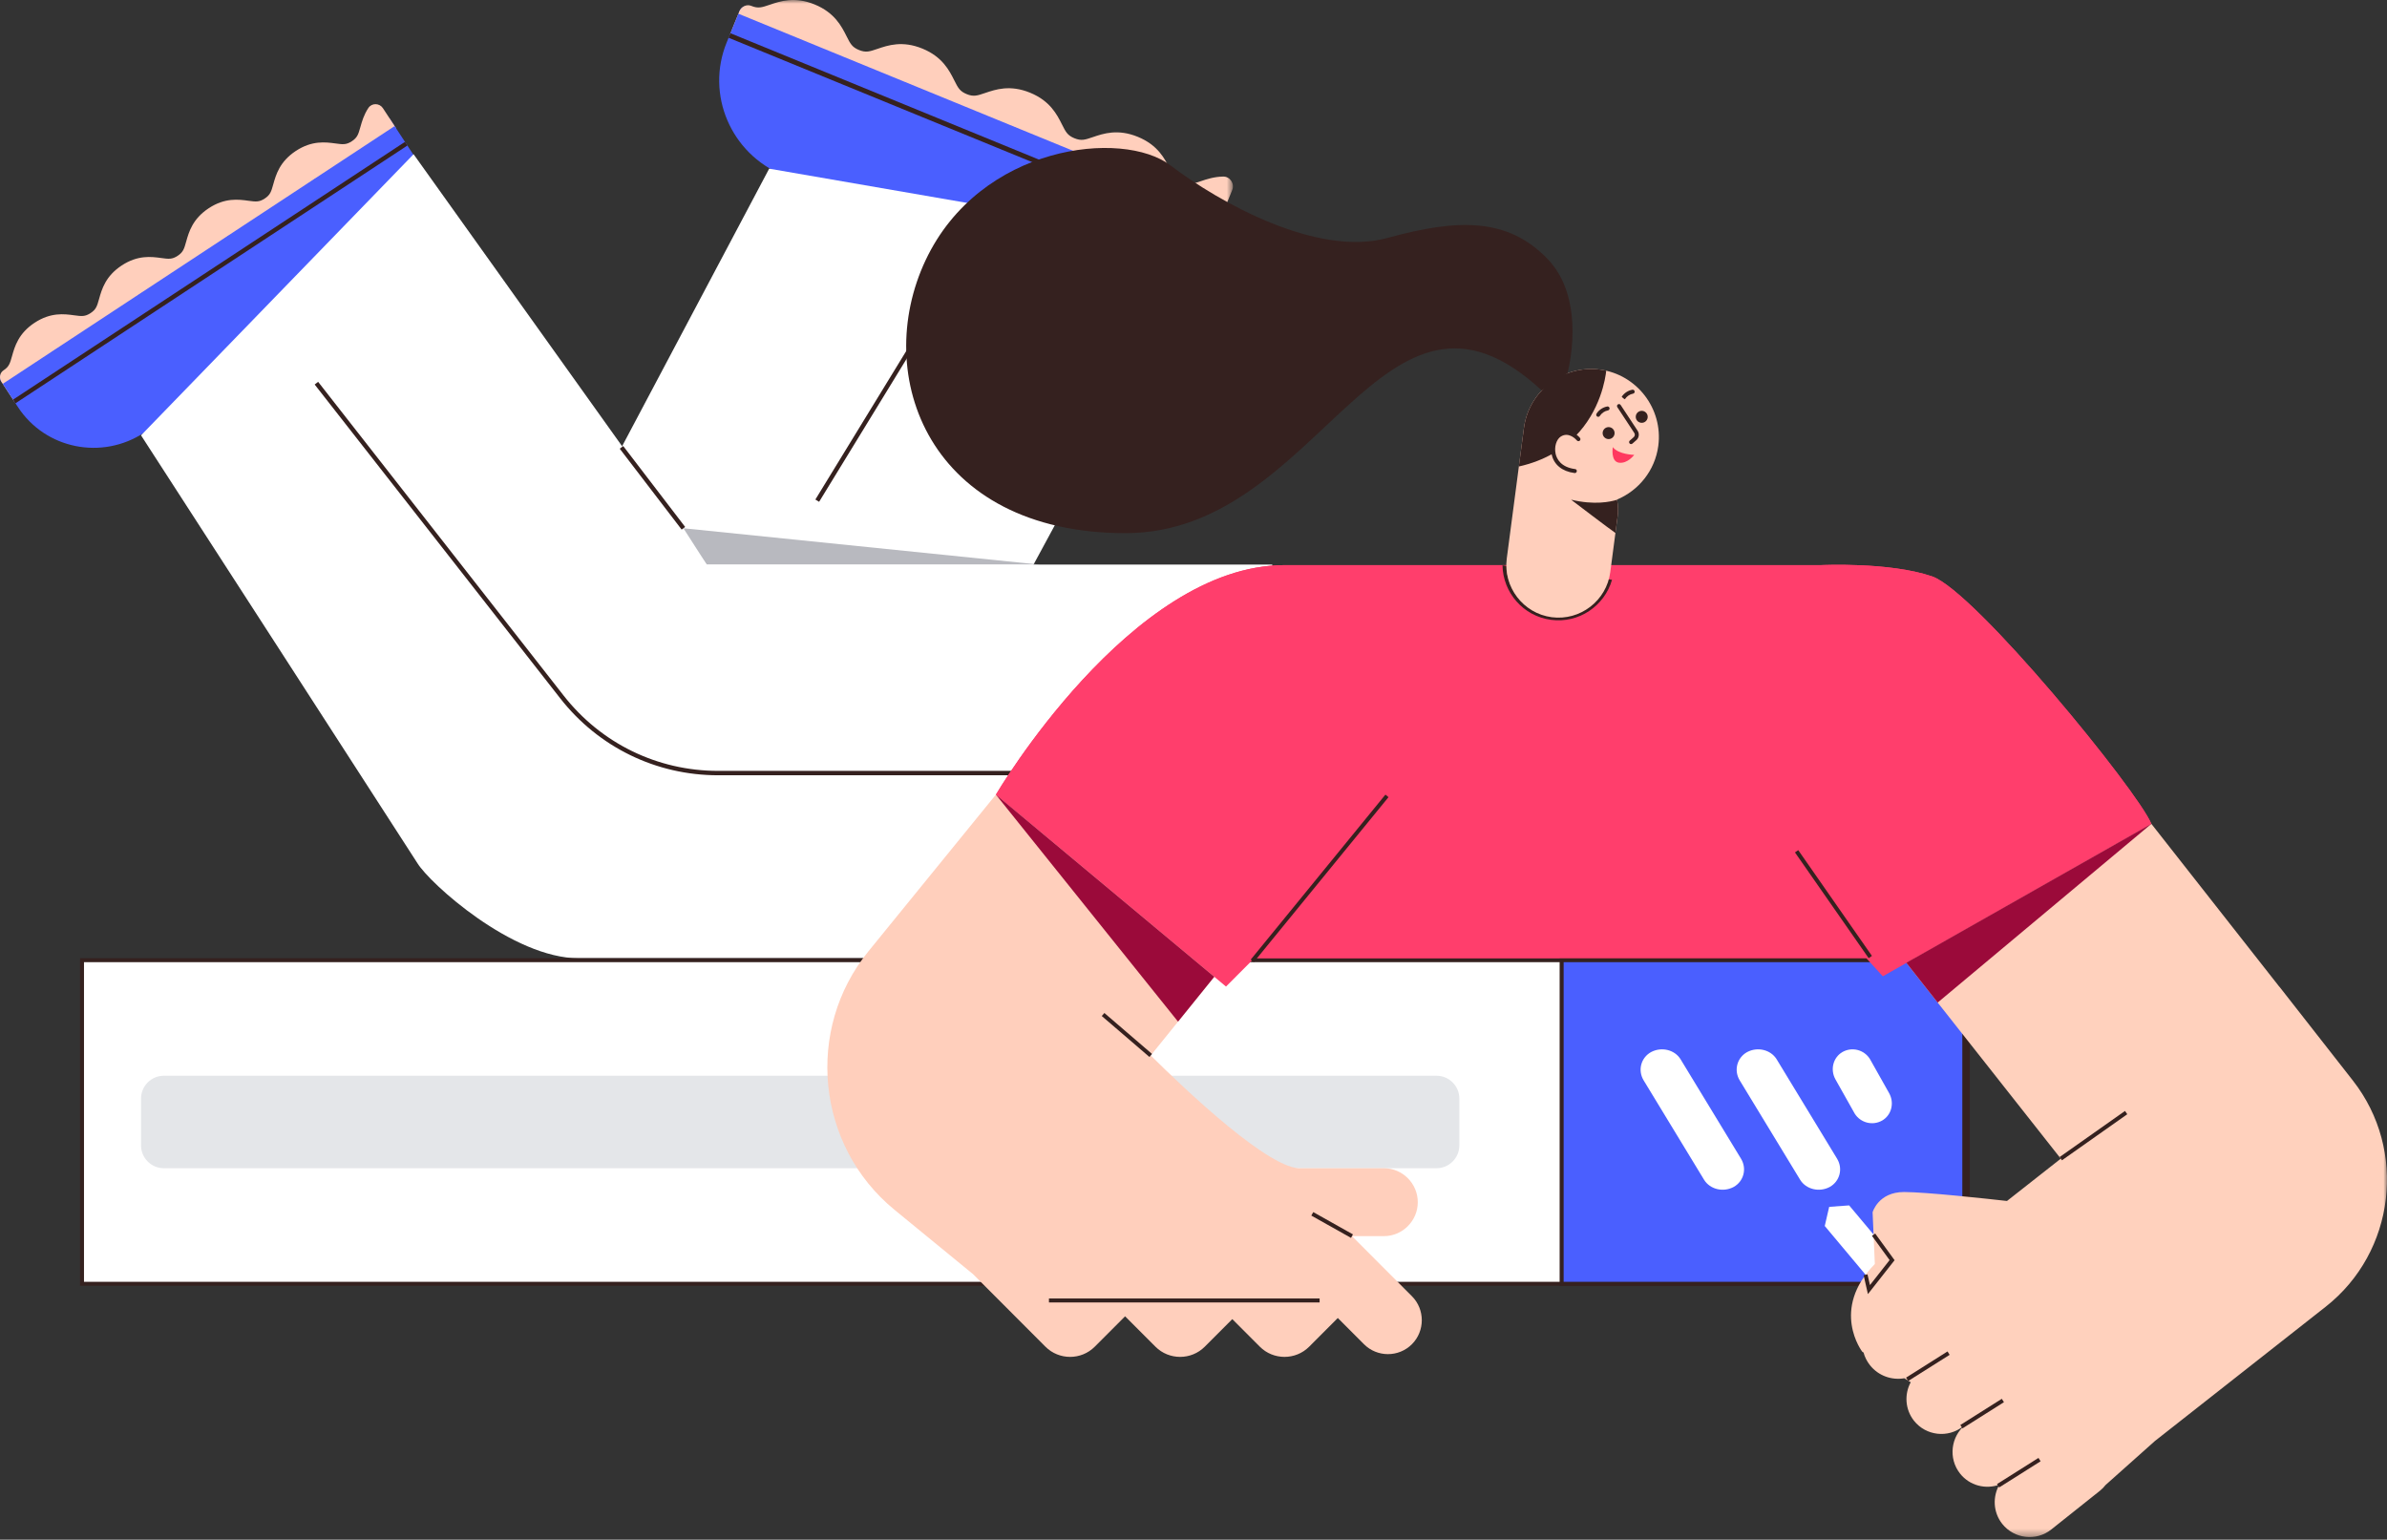 <?xml version="1.0" encoding="UTF-8"?>
<svg width="324px" height="209px" viewBox="0 0 324 209" version="1.1" xmlns="http://www.w3.org/2000/svg" xmlns:xlink="http://www.w3.org/1999/xlink">
    <rect x="0" y="0" width="324" height="209" fill="#333333" stroke="none"/>
    <title>img_default_page</title>
    <defs>
        <polygon id="path-1" points="0 0 68.33 0 68.33 30.138 0 30.138"></polygon>
        <polygon id="path-3" points="0 208.644 324 208.644 324 0 0 0"></polygon>
    </defs>
    <g id="页面-1" stroke="none" stroke-width="1" fill="none" fill-rule="evenodd">
        <g id="1-0授权协议" transform="translate(-213, -258)">
            <g id="img_default_page" transform="translate(213, 258)">
                <path d="M166.573,27.468 L101.726,0.906 C101.201,0.691 100.602,0.943 100.387,1.469 L100.273,1.749 L166.07,28.701 L166.573,27.468 Z" id="Fill-1" fill="#4A5FFF"></path>
                <g id="编组" transform="translate(99.021, 0)">
                    <mask id="mask-2" fill="white">
                        <use xlink:href="#path-1"></use>
                    </mask>
                    <g id="Clip-4"></g>
                    <path d="M66.87,29.141 C66.505,29.185 66.121,29.314 65.598,29.491 C64.168,29.978 62.209,30.644 59.49,29.531 C56.771,28.417 55.839,26.566 55.158,25.215 C54.645,24.199 54.412,23.734 53.473,23.35 C52.536,22.966 52.046,23.133 50.971,23.5 C49.541,23.987 47.583,24.653 44.865,23.54 C42.146,22.426 41.214,20.576 40.533,19.224 C40.021,18.208 39.788,17.744 38.85,17.36 C37.914,16.976 37.423,17.144 36.348,17.51 C34.918,17.997 32.96,18.663 30.242,17.55 C27.524,16.436 26.593,14.586 25.912,13.234 C25.402,12.219 25.168,11.755 24.232,11.372 C23.295,10.988 22.804,11.155 21.73,11.521 C20.3,12.009 18.342,12.675 15.623,11.562 C12.904,10.448 11.973,8.598 11.293,7.247 C10.782,6.231 10.548,5.767 9.612,5.383 C8.675,5 8.185,5.167 7.109,5.533 C5.679,6.02 3.722,6.686 1.003,5.573 C0.595,5.406 0.262,5.138 0,4.819 L1.342,1.53 C1.598,0.901 2.31,0.539 2.939,0.792 C2.943,0.794 2.947,0.795 2.951,0.797 C3.887,1.18 4.378,1.013 5.453,0.647 C6.882,0.16 8.841,-0.506 11.559,0.607 C14.277,1.721 15.209,3.571 15.889,4.922 C16.401,5.938 16.634,6.402 17.571,6.786 C18.508,7.169 18.999,7.003 20.074,6.636 C21.503,6.149 23.461,5.482 26.18,6.596 C28.898,7.709 29.829,9.56 30.509,10.911 C31.02,11.927 31.254,12.39 32.19,12.774 C33.126,13.157 33.617,12.99 34.692,12.624 C36.121,12.137 38.08,11.471 40.798,12.584 C43.517,13.697 44.449,15.549 45.129,16.9 C45.641,17.916 45.875,18.38 46.812,18.764 C47.749,19.147 48.24,18.98 49.314,18.614 C50.744,18.127 52.702,17.46 55.421,18.574 C58.14,19.688 59.072,21.538 59.753,22.889 C60.266,23.906 60.5,24.37 61.438,24.755 C62.376,25.139 62.868,24.971 63.943,24.605 C64.771,24.324 65.779,23.987 67.007,23.968 C67.948,23.954 68.586,24.934 68.23,25.806 L66.87,29.141 Z" id="Fill-3" fill="#FFCFBC" mask="url(#mask-2)"></path>
                </g>
                <path d="M166.024,28.814 L100.227,1.862 L98.632,5.773 C95.764,12.804 99.192,20.86 106.289,23.767 L157.536,44.759 L166.024,28.814 Z" id="Fill-5" fill="#4A5FFF"></path>
                <polygon id="Fill-7" fill="#35211F" points="164.944 31.463 99.147 4.511 98.895 5.127 164.693 32.079"></polygon>
                <polygon id="Fill-9" fill="#FFFFFF" points="84.358 60.729 104.404 22.895 163.805 33.175 126.335 102.418 86.818 88.153"></polygon>
                <polygon id="Fill-11" fill="#B8B9BF" points="141.237 76.658 95.944 76.658 92.762 71.708"></polygon>
                <path d="M52.854,16.027 L0.427,50.512 C0.003,50.791 -0.115,51.362 0.163,51.787 L0.312,52.014 L53.507,17.023 L52.854,16.027 Z" id="Fill-13" fill="#4A5FFF"></path>
                <path d="M53.74,17.379 C53.586,17.671 53.487,18.021 53.353,18.498 C52.986,19.801 52.484,21.587 50.285,23.033 C48.087,24.479 46.252,24.231 44.912,24.049 C43.904,23.913 43.444,23.851 42.685,24.35 C41.928,24.848 41.802,25.295 41.527,26.276 C41.16,27.58 40.659,29.366 38.461,30.811 C36.263,32.257 34.428,32.008 33.089,31.826 C32.081,31.689 31.621,31.627 30.863,32.125 C30.105,32.624 29.98,33.071 29.704,34.052 C29.338,35.356 28.836,37.142 26.639,38.587 C24.442,40.033 22.607,39.784 21.268,39.601 C20.261,39.464 19.802,39.402 19.045,39.899 C18.288,40.398 18.162,40.846 17.886,41.826 C17.52,43.13 17.018,44.915 14.82,46.361 C12.622,47.807 10.788,47.558 9.448,47.376 C8.442,47.239 7.982,47.176 7.224,47.674 C6.467,48.173 6.342,48.62 6.067,49.6 C5.7,50.905 5.198,52.69 3,54.135 C2.67,54.353 2.304,54.464 1.937,54.496 L0.196,51.836 C-0.137,51.328 -0.043,50.617 0.462,50.281 C0.466,50.279 0.469,50.277 0.472,50.274 C1.229,49.777 1.355,49.329 1.63,48.349 C1.997,47.045 2.498,45.259 4.696,43.813 C6.894,42.368 8.728,42.617 10.067,42.799 C11.075,42.936 11.534,42.998 12.292,42.5 C13.049,42.002 13.175,41.554 13.45,40.574 C13.817,39.27 14.319,37.484 16.516,36.038 C18.714,34.593 20.548,34.842 21.887,35.024 C22.894,35.162 23.353,35.224 24.111,34.726 C24.868,34.228 24.993,33.78 25.269,32.8 C25.635,31.496 26.137,29.71 28.335,28.264 C30.532,26.818 32.368,27.067 33.707,27.249 C34.715,27.386 35.174,27.449 35.932,26.95 C36.69,26.452 36.815,26.004 37.091,25.024 C37.457,23.72 37.959,21.934 40.156,20.488 C42.355,19.042 44.19,19.291 45.53,19.472 C46.538,19.609 46.998,19.671 47.756,19.172 C48.515,18.673 48.641,18.225 48.917,17.244 C49.129,16.489 49.392,15.573 50.001,14.656 C50.468,13.953 51.512,13.978 51.974,14.683 L53.74,17.379 Z" id="Fill-15" fill="#FFCFBC"></path>
                <path d="M53.566,17.115 L0.372,52.105 L2.442,55.267 C6.164,60.951 13.832,62.5 19.57,58.726 L62.377,30.569 L53.566,17.115 Z" id="Fill-17" fill="#4A5FFF"></path>
                <polygon id="Fill-19" fill="#35211F" points="54.969 19.256 1.774 54.246 2.1 54.745 55.295 19.755"></polygon>
                <path d="M56.137,20.934 L19.143,59.094 C19.143,59.094 56.14,116.323 56.65,117.158 C58.324,119.899 69.543,130.079 78.585,130.079 L172.689,130.079 L172.689,76.633 L95.915,76.633 L56.137,20.934 Z" id="Fill-21" fill="#FFFFFF"></path>
                <path d="M172.689,105.238 L97.476,105.238 C89.047,105.238 81.23,101.426 76.03,94.779 L42.713,52.198 L43.181,51.83 L76.498,94.411 C81.585,100.913 89.231,104.642 97.476,104.642 L172.689,104.642 L172.689,105.238 Z" id="Fill-23" fill="#35211F"></path>
                <polygon id="Fill-25" fill="#35211F" points="111.183 68.117 110.676 67.806 128.425 38.796 128.932 39.108"></polygon>
                <polygon id="Fill-27" fill="#35211F" points="92.526 71.889 84.122 60.911 84.594 60.548 92.998 71.527"></polygon>
                <path d="M166.411,170.88 L166.411,133.648 L135.178,107.865 C135.178,107.865 153.462,76.713 174.337,76.713 L247.169,76.713 C247.169,76.713 256.464,76.255 262.254,78.24 C268.044,80.226 290.188,107.356 292.016,111.835 L256.647,131.891 L256.647,171.423 L166.411,170.88 Z" id="Fill-29" fill="#FF3E6C"></path>
                <mask id="mask-4" fill="white">
                    <use xlink:href="#path-3"></use>
                </mask>
                <g id="Clip-32"></g>
                <polygon id="Fill-31" fill="#FFFFFF" mask="url(#mask-4)" points="11.131 174.268 267.099 174.268 267.099 130.337 11.131 130.337"></polygon>
                <path d="M10.86,174.539 L267.37,174.539 L267.37,130.066 L10.86,130.066 L10.86,174.539 Z M11.401,173.997 L266.829,173.997 L266.829,130.608 L11.401,130.608 L11.401,173.997 Z" id="Fill-33" fill="#35211F" mask="url(#mask-4)"></path>
                <path d="M194.993,158.578 L22.234,158.578 C20.533,158.578 19.143,157.184 19.143,155.48 L19.143,149.125 C19.143,147.421 20.533,146.026 22.234,146.026 L194.993,146.026 C196.693,146.026 198.085,147.421 198.085,149.125 L198.085,155.48 C198.085,157.184 196.693,158.578 194.993,158.578" id="Fill-34" fill="#E4E6E9" mask="url(#mask-4)"></path>
                <polygon id="Fill-35" fill="#4A5FFF" mask="url(#mask-4)" points="211.969 174.268 266.626 174.268 266.626 130.337 211.969 130.337"></polygon>
                <path d="M211.698,174.539 L266.897,174.539 L266.897,130.065 L211.698,130.065 L211.698,174.539 Z M212.24,173.996 L266.356,173.996 L266.356,130.608 L212.24,130.608 L212.24,173.996 Z" id="Fill-36" fill="#35211F" mask="url(#mask-4)"></path>
                <path d="M191.646,175.95 L183.512,167.798 L187.843,167.798 C190.373,167.798 192.443,165.723 192.443,163.188 C192.443,160.652 190.373,158.578 187.843,158.578 L176.704,158.578 C172.536,159.011 160.904,147.945 156.195,143.272 L164.902,132.491 L135.178,107.865 L117.892,129.115 C109.228,139.735 110.808,155.53 121.405,164.214 L132.015,172.908 L132.02,172.902 L141.899,182.802 C143.742,184.65 146.758,184.65 148.601,182.802 L152.716,178.679 L156.831,182.802 C158.674,184.65 161.69,184.65 163.533,182.802 L167.267,179.06 L171.001,182.802 C172.844,184.65 175.86,184.65 177.703,182.802 L181.588,178.909 L185.141,182.47 C186.93,184.263 189.857,184.263 191.646,182.47 C193.435,180.677 193.435,177.743 191.646,175.95" id="Fill-37" fill="#FFCFBC" mask="url(#mask-4)"></path>
                <polygon id="Fill-38" fill="#FFFFFF" mask="url(#mask-4)" points="250.995 163.625 248.284 163.821 247.684 166.42 255.931 176.262 259.242 173.467"></polygon>
                <path d="M319.371,146.681 L313.601,139.31 L313.597,139.304 L309.402,133.945 L309.393,133.952 L292.018,111.832 L258.755,130.695 L279.721,157.282 L272.418,163.024 C269.879,162.737 261.409,161.809 258.444,161.809 C254.94,161.809 254.178,164.557 254.178,164.557 L254.482,171.582 C248.388,177.767 252.771,183.484 252.771,183.484 L252.947,183.595 C253.115,184.207 253.406,184.794 253.823,185.32 C254.969,186.767 256.784,187.385 258.488,187.087 L259.352,187.631 C258.471,189.255 258.582,191.326 259.798,192.859 C261.417,194.904 264.412,195.247 266.452,193.624 L267.518,192.775 L267.535,192.786 L266.813,193.361 C264.774,194.985 264.43,197.986 266.05,200.03 C267.347,201.666 269.523,202.21 271.387,201.531 C270.448,203.17 270.534,205.291 271.773,206.855 C273.394,208.899 276.388,209.243 278.428,207.619 L284.017,203.17 L285.03,202.364 C285.325,202.129 285.581,201.863 285.804,201.576 L292.496,195.608 L315.672,177.385 C325.114,169.961 326.779,156.144 319.371,146.681" id="Fill-39" fill="#FFD1BD" mask="url(#mask-4)"></path>
                <path d="M166.411,133.919 L135.178,107.865 C135.178,107.865 153.462,76.713 174.337,76.713 L247.169,76.713 C247.169,76.713 256.464,76.255 262.254,78.24 C268.044,80.225 290.188,107.356 292.016,111.836 L255.565,132.527 L253.325,130.066 L170.255,130.066 L166.411,133.919 Z" id="Fill-40" fill="#FF3E6C" mask="url(#mask-4)"></path>
                <line x1="169.975" y1="130.434" x2="188.259" y2="108.037" id="Fill-41" fill="#FFFFFF" mask="url(#mask-4)"></line>
                <polygon id="Fill-42" fill="#35211F" mask="url(#mask-4)" points="170.184 130.605 169.766 130.262 188.05 107.865 188.469 108.209"></polygon>
                <path d="M204.484,76.81 C204.585,80.211 207.13,83.144 210.601,83.602 C214.073,84.06 217.289,81.888 218.265,78.63 L218.808,78.701 C217.789,82.261 214.306,84.638 210.531,84.14 C206.756,83.641 204.006,80.442 203.941,76.739 L204.484,76.81 Z" id="Fill-43" fill="#35211F" mask="url(#mask-4)"></path>
                <path d="M217.17,50.168 L217.17,50.168 C222.187,50.831 225.751,55.486 225.09,60.513 C224.648,63.879 222.416,66.585 219.487,67.812 C219.632,68.548 219.668,69.316 219.565,70.098 L218.57,77.669 C218.062,81.541 214.485,84.291 210.621,83.782 L210.621,83.782 C206.757,83.271 204.013,79.686 204.521,75.814 L205.648,67.247 L206.441,61.204 L206.848,58.106 C207.509,53.078 212.154,49.506 217.17,50.168" id="Fill-44" fill="#FFCFBC" mask="url(#mask-4)"></path>
                <path d="M222.035,56.476 C221.977,56.921 222.29,57.33 222.735,57.388 C223.179,57.447 223.586,57.134 223.645,56.688 C223.704,56.242 223.39,55.834 222.946,55.775 C222.502,55.717 222.094,56.03 222.035,56.476" id="Fill-45" fill="#35211F" mask="url(#mask-4)"></path>
                <path d="M217.54,58.684 C217.482,59.129 217.795,59.538 218.24,59.597 C218.684,59.655 219.091,59.342 219.15,58.896 C219.209,58.451 218.895,58.042 218.451,57.983 C218.007,57.925 217.599,58.239 217.54,58.684" id="Fill-46" fill="#35211F" mask="url(#mask-4)"></path>
                <path d="M221.36,60.282 C221.435,60.292 221.513,60.27 221.574,60.217 L222.111,59.746 C222.479,59.423 222.551,58.872 222.278,58.465 L219.979,54.972 C219.896,54.847 219.729,54.812 219.604,54.895 C219.479,54.977 219.445,55.145 219.527,55.27 L221.827,58.766 C221.951,58.949 221.918,59.194 221.755,59.338 L221.217,59.809 C221.105,59.908 221.094,60.079 221.192,60.191 C221.237,60.243 221.297,60.274 221.36,60.282" id="Fill-47" fill="#35211F" mask="url(#mask-4)"></path>
                <path d="M220.546,54.2 C220.82,53.782 221.218,53.518 221.663,53.436 C221.809,53.409 221.907,53.268 221.88,53.121 C221.853,52.974 221.713,52.876 221.565,52.903 C220.976,53.011 220.449,53.361 220.12,53.863 L220.32,54.051 L220.546,54.2 Z" id="Fill-48" fill="#35211F" mask="url(#mask-4)"></path>
                <path d="M216.905,56.582 C216.995,56.593 217.084,56.559 217.139,56.475 C217.413,56.057 217.811,55.793 218.256,55.711 C218.402,55.684 218.5,55.543 218.473,55.395 C218.446,55.248 218.305,55.151 218.158,55.177 C217.569,55.285 217.042,55.635 216.713,56.137 C216.631,56.262 216.652,56.45 216.777,56.533 C216.818,56.559 216.862,56.576 216.905,56.582" id="Fill-49" fill="#35211F" mask="url(#mask-4)"></path>
                <path d="M221.82,61.745 C221.82,61.745 219.693,61.711 218.914,60.694 C218.914,60.694 218.586,62.653 219.759,62.808 C220.931,62.963 221.82,61.745 221.82,61.745" id="Fill-50" fill="#FF395F" mask="url(#mask-4)"></path>
                <path d="M217.171,50.168 C217.46,50.207 217.743,50.262 218.022,50.326 C217.915,51.342 217.256,55.764 213.765,59.28 C213.765,59.28 212.162,58.523 211.635,58.925 C211.137,59.304 210.915,61.369 210.699,61.613 C209.421,62.335 207.922,62.93 206.163,63.324 L206.442,61.204 L206.849,58.106 C207.509,53.078 212.154,49.506 217.171,50.168" id="Fill-51" fill="#35211F" mask="url(#mask-4)"></path>
                <path d="M212.757,50.677 C212.757,50.677 215.487,40.813 210.081,35.171 C204.675,29.528 197.896,29.661 188.328,32.3 C178.76,34.939 165.404,27.426 158.884,22.458 C152.365,17.491 133.023,19.661 125.637,35.321 C118.252,50.981 126.1,72.348 152.736,72.372 C179.371,72.396 187.532,32.882 209.273,53.002 L212.757,50.677 Z" id="Fill-52" fill="#35211F" mask="url(#mask-4)"></path>
                <path d="M219.492,67.84 C219.632,68.567 219.667,69.326 219.565,70.099 L219.27,72.348 C218.565,71.878 213.248,67.827 213.248,67.827 C216.404,68.593 218.606,68.117 219.492,67.84" id="Fill-53" fill="#35211F" mask="url(#mask-4)"></path>
                <path d="M213.687,64.205 C213.7,64.207 213.713,64.209 213.726,64.21 C213.874,64.229 214.009,64.124 214.028,63.975 C214.046,63.826 213.962,63.683 213.792,63.672 C211.839,63.415 211.302,62.269 211.153,61.599 C210.945,60.668 211.255,59.638 211.86,59.255 C212.987,58.54 214,59.739 214.042,59.79 C214.138,59.905 214.308,59.921 214.423,59.825 C214.538,59.73 214.554,59.558 214.459,59.443 C213.993,58.882 212.79,58.024 211.571,58.796 C210.773,59.302 210.366,60.557 210.624,61.717 C210.929,63.083 212.044,63.988 213.687,64.205" id="Fill-54" fill="#35211F" mask="url(#mask-4)"></path>
                <polygon id="Fill-55" fill="#9B0A3A" mask="url(#mask-4)" points="135.178 107.865 159.902 138.682 164.82 132.592"></polygon>
                <polygon id="Fill-56" fill="#9B0A3A" mask="url(#mask-4)" points="292.016 111.836 258.756 130.696 263.01 136.091"></polygon>
                <polygon id="Fill-57" fill="#35211F" mask="url(#mask-4)" points="156.019 143.477 149.549 137.918 149.902 137.507 156.371 143.066"></polygon>
                <polygon id="Fill-58" fill="#35211F" mask="url(#mask-4)" points="279.877 157.504 279.565 157.06 288.436 150.805 288.747 151.249"></polygon>
                <polygon id="Fill-59" fill="#35211F" mask="url(#mask-4)" points="253.644 130.066 243.641 115.711 244.085 115.401 254.088 129.756"></polygon>
                <polygon id="Fill-60" fill="#35211F" mask="url(#mask-4)" points="183.379 168.034 177.992 165.007 178.257 164.534 183.644 167.561"></polygon>
                <polygon id="Fill-61" fill="#35211F" mask="url(#mask-4)" points="259.008 187.463 258.719 187.004 264.347 183.45 264.636 183.909"></polygon>
                <polygon id="Fill-62" fill="#35211F" mask="url(#mask-4)" points="266.377 193.892 266.088 193.433 271.716 189.879 272.005 190.338"></polygon>
                <polygon id="Fill-63" fill="#35211F" mask="url(#mask-4)" points="271.354 201.914 271.065 201.455 276.693 197.901 276.982 198.359"></polygon>
                <polyline id="Stroke-64" stroke="#35211F" stroke-width="0.54" mask="url(#mask-4)" points="254.31 167.599 256.823 171.057 253.68 175.053 253.223 173.041"></polyline>
                <line x1="142.38" y1="176.529" x2="179.117" y2="176.529" id="Stroke-65" stroke="#35211F" stroke-width="0.54" mask="url(#mask-4)"></line>
                <g id="编组" mask="url(#mask-4)" fill="#FFFFFF">
                    <g transform="translate(222.687, 142.44)">
                        <path d="M1.404,0.381 C2.843,-0.392 4.62,0.06 5.417,1.334 L13.642,14.866 C14.456,16.239 13.98,17.927 12.639,18.678 C11.201,19.451 9.424,18.998 8.627,17.725 L0.401,4.193 C-0.413,2.819 0.064,1.132 1.404,0.381 Z" id="矩形"></path>
                        <path d="M14.445,0.381 C15.883,-0.392 17.66,0.06 18.457,1.334 L26.682,14.866 C27.496,16.239 27.02,17.927 25.679,18.678 C24.241,19.451 22.464,18.998 21.667,17.725 L13.441,4.193 C12.628,2.819 13.104,1.132 14.445,0.381 Z" id="矩形备份-4"></path>
                        <path d="M27.387,0.372 C28.698,-0.382 30.333,0.059 31.119,1.3 L33.732,5.944 C34.485,7.285 34.047,8.928 32.799,9.659 C31.488,10.413 29.852,9.972 29.066,8.731 L26.454,4.087 C25.701,2.746 26.139,1.103 27.387,0.372 Z" id="矩形备份-5"></path>
                    </g>
                </g>
            </g>
        </g>
    </g>
</svg>